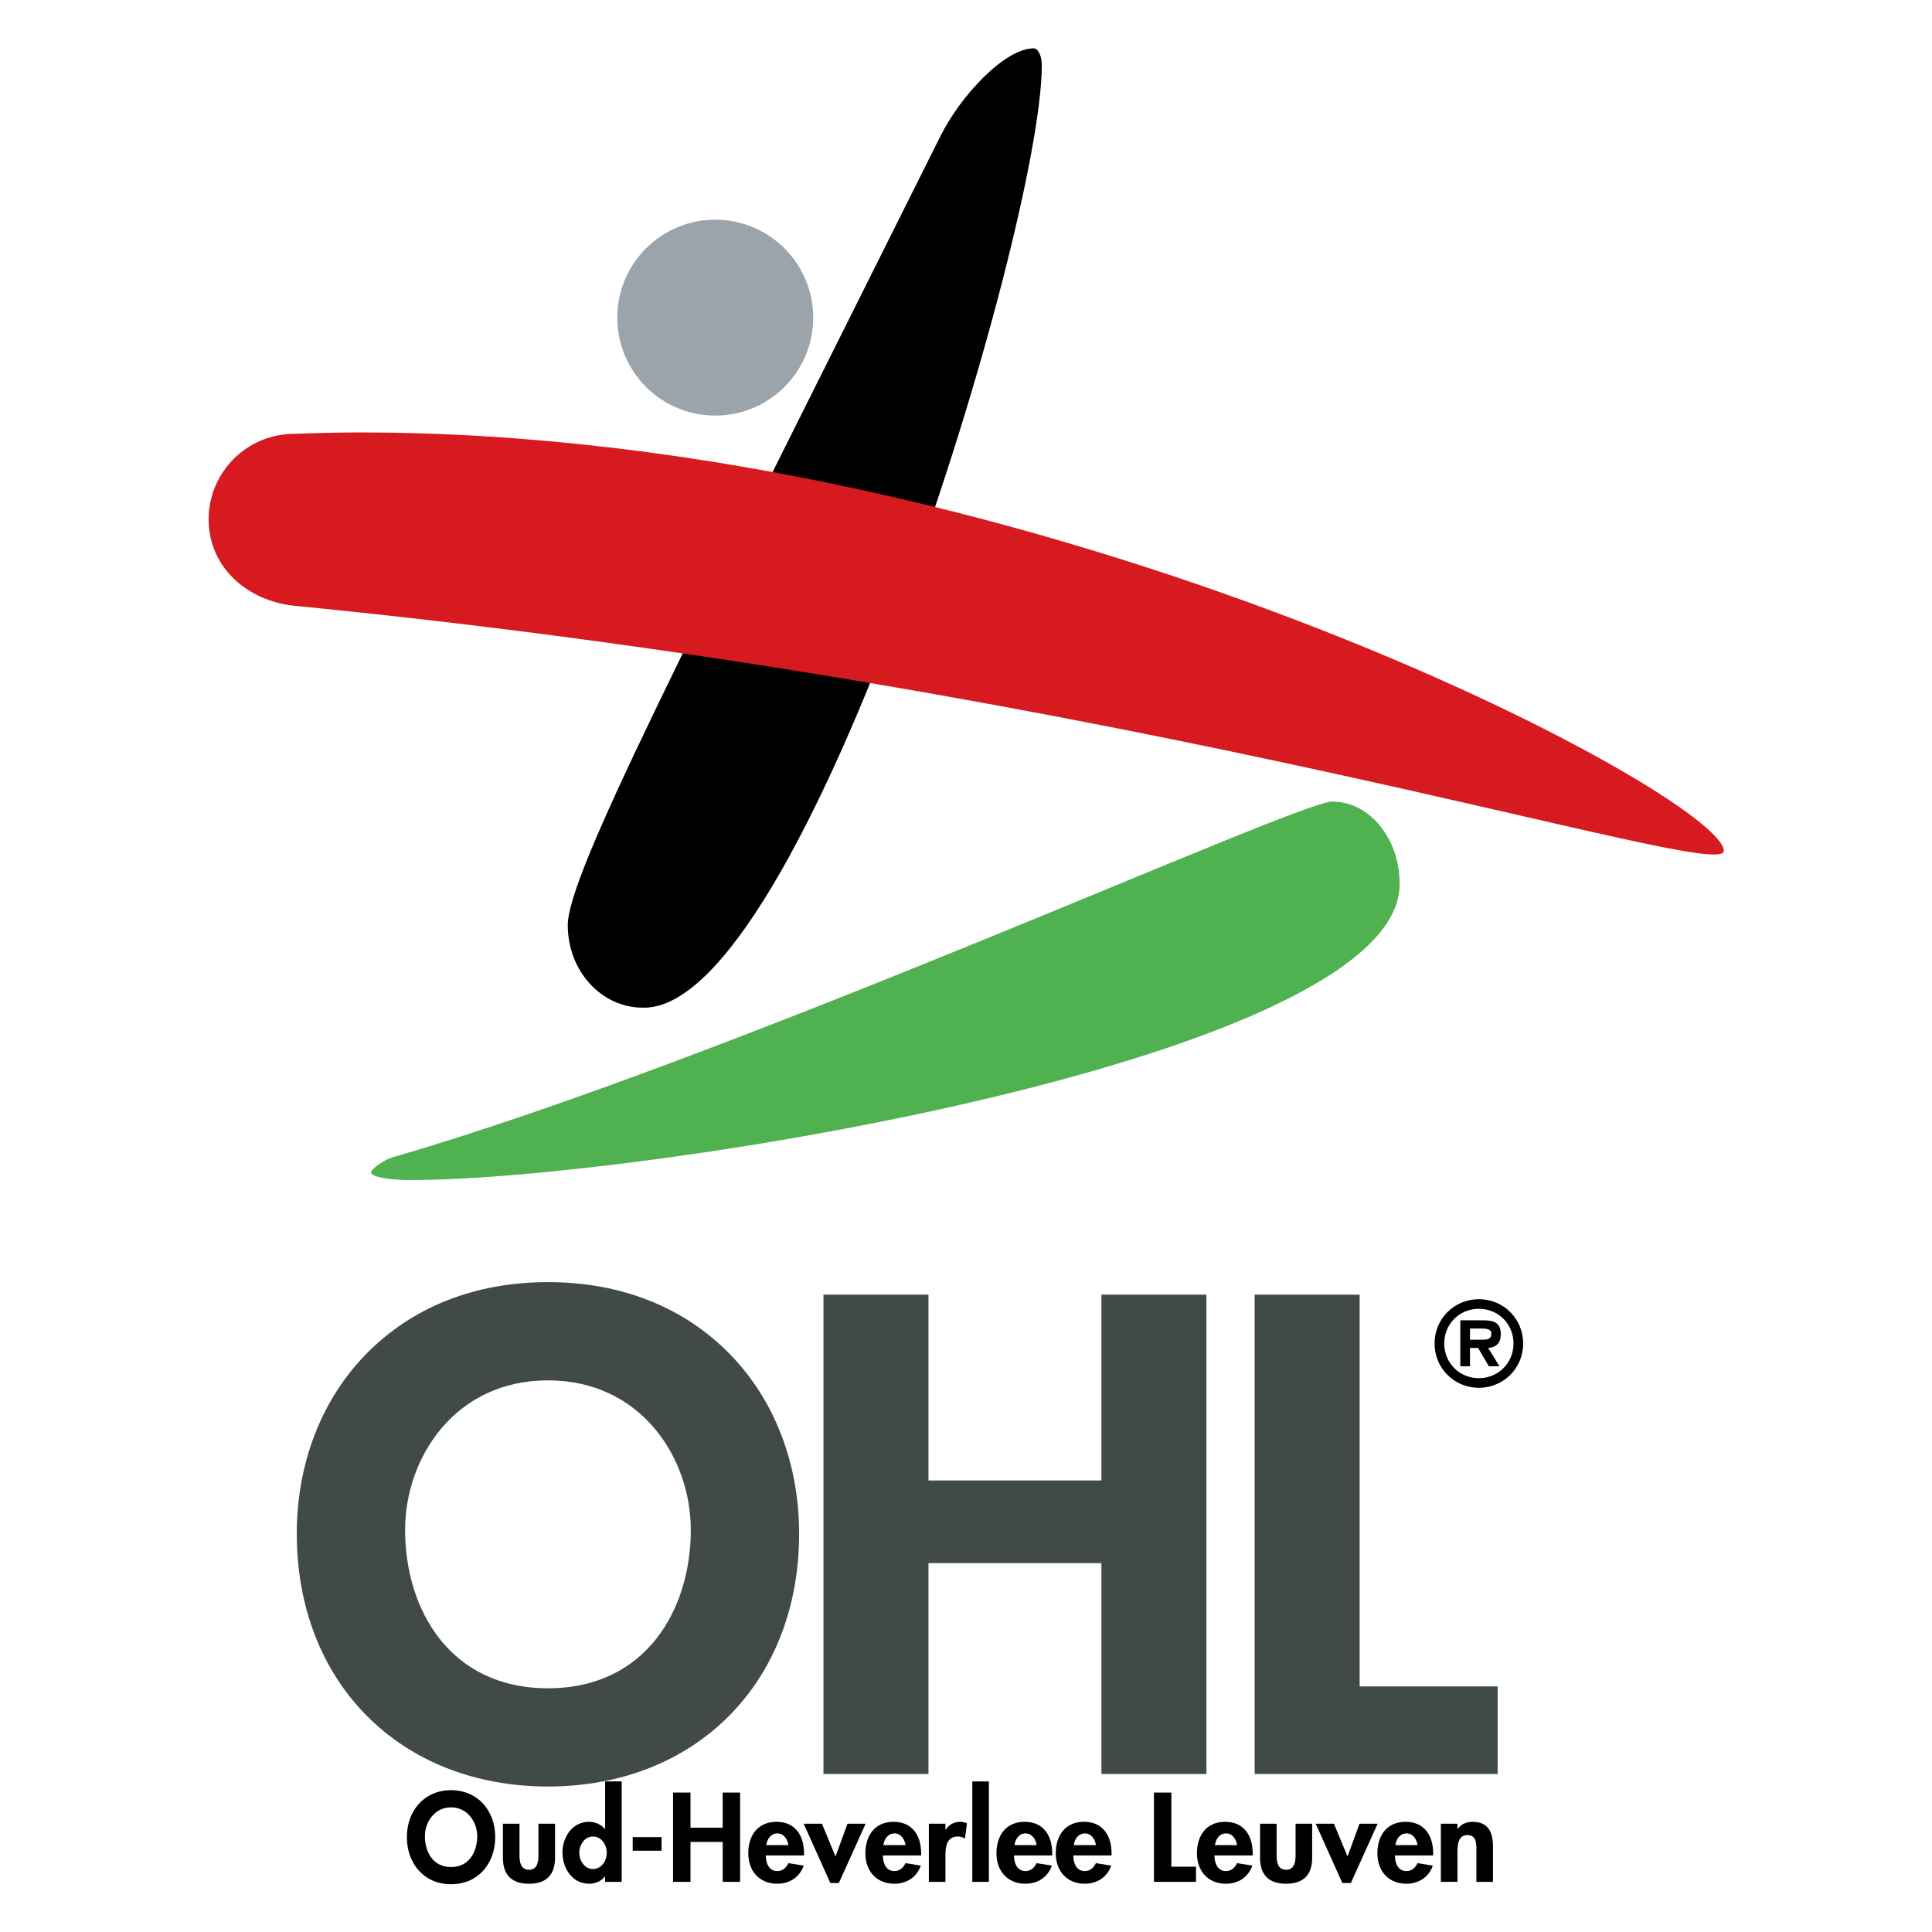 <?xml version="1.0" encoding="UTF-8" standalone="no"?>
<svg
   xmlns:dc="http://purl.org/dc/elements/1.1/"
   xmlns:cc="http://creativecommons.org/ns#"
   xmlns:rdf="http://www.w3.org/1999/02/22-rdf-syntax-ns#"
   xmlns:svg="http://www.w3.org/2000/svg"
   xmlns="http://www.w3.org/2000/svg"
   xmlns:sodipodi="http://sodipodi.sourceforge.net/DTD/sodipodi-0.dtd"
   xmlns:inkscape="http://www.inkscape.org/namespaces/inkscape"
   version="1.1"
   id="Layer_1"
   x="0px"
   y="0px"
   viewBox="0 0 1000 1000"
   xml:space="preserve"
   sodipodi:docname="Oud-Heverlee Leuven.svg"
   width="1000"
   height="1000"
   inkscape:version="1.0.1 (3bc2e813f5, 2020-09-07)"><defs
   id="defs57" /><sodipodi:namedview
   pagecolor="#ffffff"
   bordercolor="#666666"
   borderopacity="1"
   objecttolerance="10"
   gridtolerance="10"
   guidetolerance="10"
   inkscape:pageopacity="0"
   inkscape:pageshadow="2"
   inkscape:window-width="1920"
   inkscape:window-height="1017"
   id="namedview55"
   showgrid="false"
   inkscape:zoom="0.845"
   inkscape:cx="500"
   inkscape:cy="500"
   inkscape:window-x="-8"
   inkscape:window-y="-8"
   inkscape:window-maximized="1"
   inkscape:current-layer="Layer_1" />

























<g
   id="g910"
   transform="matrix(1.492,0,0,1.492,44.309,-91.265)"><path
     d="m 126.779,714.834 c -9.449,0 -15.323,-7.23 -15.323,-16.348 0,-9.203 6.08,-16.27 15.323,-16.27 9.243,0 15.323,7.067 15.323,16.27 0,9.118 -5.875,16.348 -15.323,16.348 z m 0,-26.66 c -5.71,0 -9.079,5.053 -9.079,10.064 0,4.766 2.382,10.639 9.079,10.639 6.696,0 9.079,-5.873 9.079,-10.639 0,-5.011 -3.369,-10.064 -9.079,-10.064 z"
     id="path2" /><path
     d="m 150.523,693.842 v 10.928 c 0,2.301 0.37,5.053 3.287,5.053 2.917,0 3.286,-2.752 3.286,-5.053 v -10.928 h 5.751 v 11.873 c 0,5.875 -3.04,8.955 -9.037,8.955 -5.998,0 -9.038,-3.08 -9.038,-8.955 v -11.873 z"
     id="path4" /><path
     d="m 180.224,712.123 h -0.083 c -1.191,1.645 -3.328,2.547 -5.422,2.547 -5.916,0 -9.284,-5.381 -9.284,-10.846 0,-5.338 3.41,-10.639 9.202,-10.639 2.095,0 4.231,0.904 5.505,2.506 h 0.083 v -16.514 h 5.751 v 34.836 h -5.751 v -1.89 z m 0.574,-8.215 c 0,-2.713 -1.808,-5.629 -4.765,-5.629 -2.958,0 -4.765,2.916 -4.765,5.629 0,2.709 1.807,5.668 4.765,5.668 2.958,0 4.765,-2.959 4.765,-5.668 z"
     id="path6" /><path
     d="m 199.818,698.486 v 4.723 h -10.024 v -4.723 z"
     id="path8" /><path
     d="m 221.015,695.238 v -12.199 h 6.039 v 30.975 h -6.039 v -13.846 h -11.174 v 13.846 h -6.039 v -30.975 h 6.039 v 12.199 z"
     id="path10" /><path
     d="m 235.968,704.852 c 0,2.547 0.986,5.422 3.984,5.422 1.89,0 3.082,-1.148 3.862,-2.752 l 5.299,0.863 c -1.396,4.025 -4.93,6.285 -9.161,6.285 -6.244,0 -10.064,-4.436 -10.064,-10.557 0,-6.121 3.245,-10.928 9.777,-10.928 6.614,0 9.571,4.889 9.571,10.969 v 0.697 h -13.268 z m 7.846,-3.573 c -0.288,-2.055 -1.603,-4.068 -3.821,-4.068 -2.3,0 -3.574,1.973 -3.861,4.068 z"
     id="path12" /><path
     d="m 260.163,705.221 4.15,-11.379 h 6.285 l -9.284,20.582 h -2.958 l -9.243,-20.582 h 6.326 z"
     id="path14" /><path
     d="m 276.595,704.852 c 0,2.547 0.986,5.422 3.985,5.422 1.89,0 3.081,-1.148 3.861,-2.752 l 5.299,0.863 c -1.397,4.025 -4.93,6.285 -9.161,6.285 -6.244,0 -10.065,-4.436 -10.065,-10.557 0,-6.121 3.246,-10.928 9.777,-10.928 6.613,0 9.571,4.889 9.571,10.969 v 0.697 h -13.267 z m 7.846,-3.573 c -0.288,-2.055 -1.603,-4.068 -3.82,-4.068 -2.3,0 -3.574,1.973 -3.862,4.068 z"
     id="path16" /><path
     d="m 298.285,695.938 h 0.082 c 1.15,-1.766 2.876,-2.752 5.012,-2.752 0.821,0 1.643,0.205 2.382,0.494 l -0.698,5.34 c -0.698,-0.494 -1.52,-0.74 -2.382,-0.74 -3.985,0 -4.396,3.533 -4.396,6.656 v 9.078 h -5.751 v -20.172 h 5.751 z"
     id="path18" /><path
     d="m 313.361,714.014 h -5.752 v -34.836 h 5.752 z"
     id="path20" /><path
     d="m 322.07,704.852 c 0,2.547 0.986,5.422 3.984,5.422 1.891,0 3.08,-1.148 3.861,-2.752 l 5.299,0.863 c -1.396,4.025 -4.93,6.285 -9.16,6.285 -6.244,0 -10.064,-4.436 -10.064,-10.557 0,-6.121 3.246,-10.928 9.777,-10.928 6.613,0 9.57,4.889 9.57,10.969 v 0.697 H 322.07 Z m 7.846,-3.573 c -0.287,-2.055 -1.602,-4.068 -3.82,-4.068 -2.301,0 -3.574,1.973 -3.861,4.068 z"
     id="path22" /><path
     d="m 342.65,704.852 c 0,2.547 0.986,5.422 3.984,5.422 1.891,0 3.082,-1.148 3.861,-2.752 l 5.299,0.863 c -1.397,4.025 -4.93,6.285 -9.16,6.285 -6.244,0 -10.065,-4.436 -10.065,-10.557 0,-6.121 3.246,-10.928 9.777,-10.928 6.615,0 9.57,4.889 9.57,10.969 v 0.697 H 342.65 Z m 7.846,-3.573 c -0.287,-2.055 -1.602,-4.068 -3.82,-4.068 -2.299,0 -3.572,1.973 -3.861,4.068 z"
     id="path24" /><path
     d="m 376.664,708.754 h 8.545 v 5.26 h -14.584 v -30.975 h 6.039 z"
     id="path26" /><path
     d="m 391.617,704.852 c 0,2.547 0.986,5.422 3.984,5.422 1.889,0 3.082,-1.148 3.861,-2.752 l 5.301,0.863 c -1.398,4.025 -4.93,6.285 -9.162,6.285 -6.244,0 -10.065,-4.436 -10.065,-10.557 0,-6.121 3.244,-10.928 9.777,-10.928 6.613,0 9.572,4.889 9.572,10.969 v 0.697 h -13.268 z m 7.846,-3.573 c -0.287,-2.055 -1.602,-4.068 -3.82,-4.068 -2.301,0 -3.574,1.973 -3.861,4.068 z"
     id="path28" /><path
     d="m 413.184,693.842 v 10.928 c 0,2.301 0.369,5.053 3.285,5.053 2.918,0 3.287,-2.752 3.287,-5.053 v -10.928 h 5.752 v 11.873 c 0,5.875 -3.041,8.955 -9.039,8.955 -5.996,0 -9.035,-3.08 -9.035,-8.955 v -11.873 z"
     id="path30" /><path
     d="m 437.789,705.221 4.15,-11.379 h 6.285 l -9.285,20.582 h -2.957 l -9.242,-20.582 h 6.326 z"
     id="path32" /><path
     d="m 454.221,704.852 c 0,2.547 0.986,5.422 3.986,5.422 1.889,0 3.08,-1.148 3.861,-2.752 l 5.299,0.863 c -1.396,4.025 -4.93,6.285 -9.16,6.285 -6.246,0 -10.066,-4.436 -10.066,-10.557 0,-6.121 3.246,-10.928 9.777,-10.928 6.615,0 9.572,4.889 9.572,10.969 v 0.697 h -13.269 z m 7.847,-3.573 c -0.289,-2.055 -1.602,-4.068 -3.822,-4.068 -2.299,0 -3.572,1.973 -3.859,4.068 z"
     id="path34" /><path
     d="m 475.912,695.691 h 0.082 c 1.19,-1.809 3.203,-2.506 5.258,-2.506 5.422,0 6.984,3.82 6.984,8.502 v 12.326 h -5.752 v -10.682 c 0,-2.424 0.123,-5.547 -3.123,-5.547 -3.408,0 -3.449,3.822 -3.449,6.246 v 9.982 H 470.16 V 693.84 h 5.752 z"
     id="path36" /><path
     style="fill:#414949"
     d="m 160.396,505.959 c -25.398,0 -47.275,8.695 -63.268,25.145 -15.393,15.83 -23.87,37.894 -23.87,62.127 0,51.641 35.832,87.707 87.137,87.707 51.305,0 87.138,-36.067 87.138,-87.707 0,-24.232 -8.478,-46.297 -23.87,-62.127 -15.992,-16.45 -37.869,-25.145 -63.267,-25.145 z m 0,140.898 c -34.234,0 -49.558,-27.588 -49.558,-54.93 0,-25.154 17.369,-51.889 49.558,-51.889 32.189,0 49.558,26.734 49.558,51.889 0.001,27.342 -15.323,54.93 -49.558,54.93 z"
     id="path38" /><path
     style="fill:#414949"
     d="m 352.402,510.301 c 0,0 0,61.983 0,64.478 -2.439,0 -57.556,0 -59.996,0 0,-2.496 0,-64.478 0,-64.478 h -36.428 v 166.295 h 36.428 c 0,0 0,-70.656 0,-73.164 2.44,0 57.556,0 59.996,0 0,2.508 0,73.164 0,73.164 H 388.83 V 510.301 h -1.301 z"
     id="path40" /><path
     style="fill:#414949"
     d="m 441.988,646.207 c 0,-2.551 0,-135.906 0,-135.906 h -1.301 -35.129 v 166.295 h 84.295 v -30.389 c 0,0 -45.404,0 -47.865,0 z"
     id="path42" /><path
     d="m 467.977,527.248 c 0,-8.553 6.787,-15.365 15.367,-15.365 8.58,0 15.365,6.813 15.365,15.365 0,8.557 -6.785,15.367 -15.365,15.367 -8.58,0 -15.367,-6.81 -15.367,-15.367 z m 3.353,0 c 0,6.852 5.383,12.039 12.014,12.039 6.631,0 12.012,-5.188 12.012,-12.039 0,-6.889 -5.381,-12.037 -12.012,-12.037 -6.631,0 -12.014,5.148 -12.014,12.037 z m 19.15,7.896 h -3.666 l -3.744,-6.348 h -2.809 v 6.348 h -3.353 v -15.945 h 7.799 c 3.707,0 6.242,0.656 6.242,4.875 0,2.941 -1.523,4.529 -4.369,4.723 z m -5.693,-9.211 c 1.793,0 2.885,-0.387 2.885,-2.131 0,-1.74 -2.145,-1.74 -3.705,-1.74 h -3.705 v 3.871 z"
     id="path44" /><circle
     style="fill:#9ca4ab"
     cx="218.433"
     cy="171.361"
     r="33.983"
     id="circle46" /><path
     style="fill:#50b150"
     d="m 432.467,339.245 c -12.35,0 -208,89.374 -326.3,123.499 -2.252,0.65 -7.15,3.9 -7.15,5.201 0,1.438 6.105,2.6 13.65,2.6 80.6,0 343.201,-42.25 343.201,-102.7 -10e-4,-15.808 -10.468,-28.6 -23.401,-28.6 z"
     id="path48" /><path
     d="m 331.717,83.795 c 0,-3.233 -1.26,-5.85 -2.816,-5.85 -9.967,0 -25.279,16.286 -32.331,30.42 -89.709,179.818 -129.303,256.221 -129.303,273.78 0,15.808 11.629,28.599 26,28.599 55.55,1.6 138.45,-269.749 138.45,-326.949 z"
     id="path50" /><path
     style="fill:#d71920"
     d="m 72.367,211.683 c -16.408,0 -29.684,13.276 -29.684,29.683 0,16.572 13.409,28.354 29.981,29.981 291.986,28.681 495.652,96.281 495.652,85.014 0,-19.01 -235.539,-145.166 -472.81,-145.166 -12.79,0 -22.87,0.488 -23.139,0.488 z"
     id="path52" /></g>
</svg>
